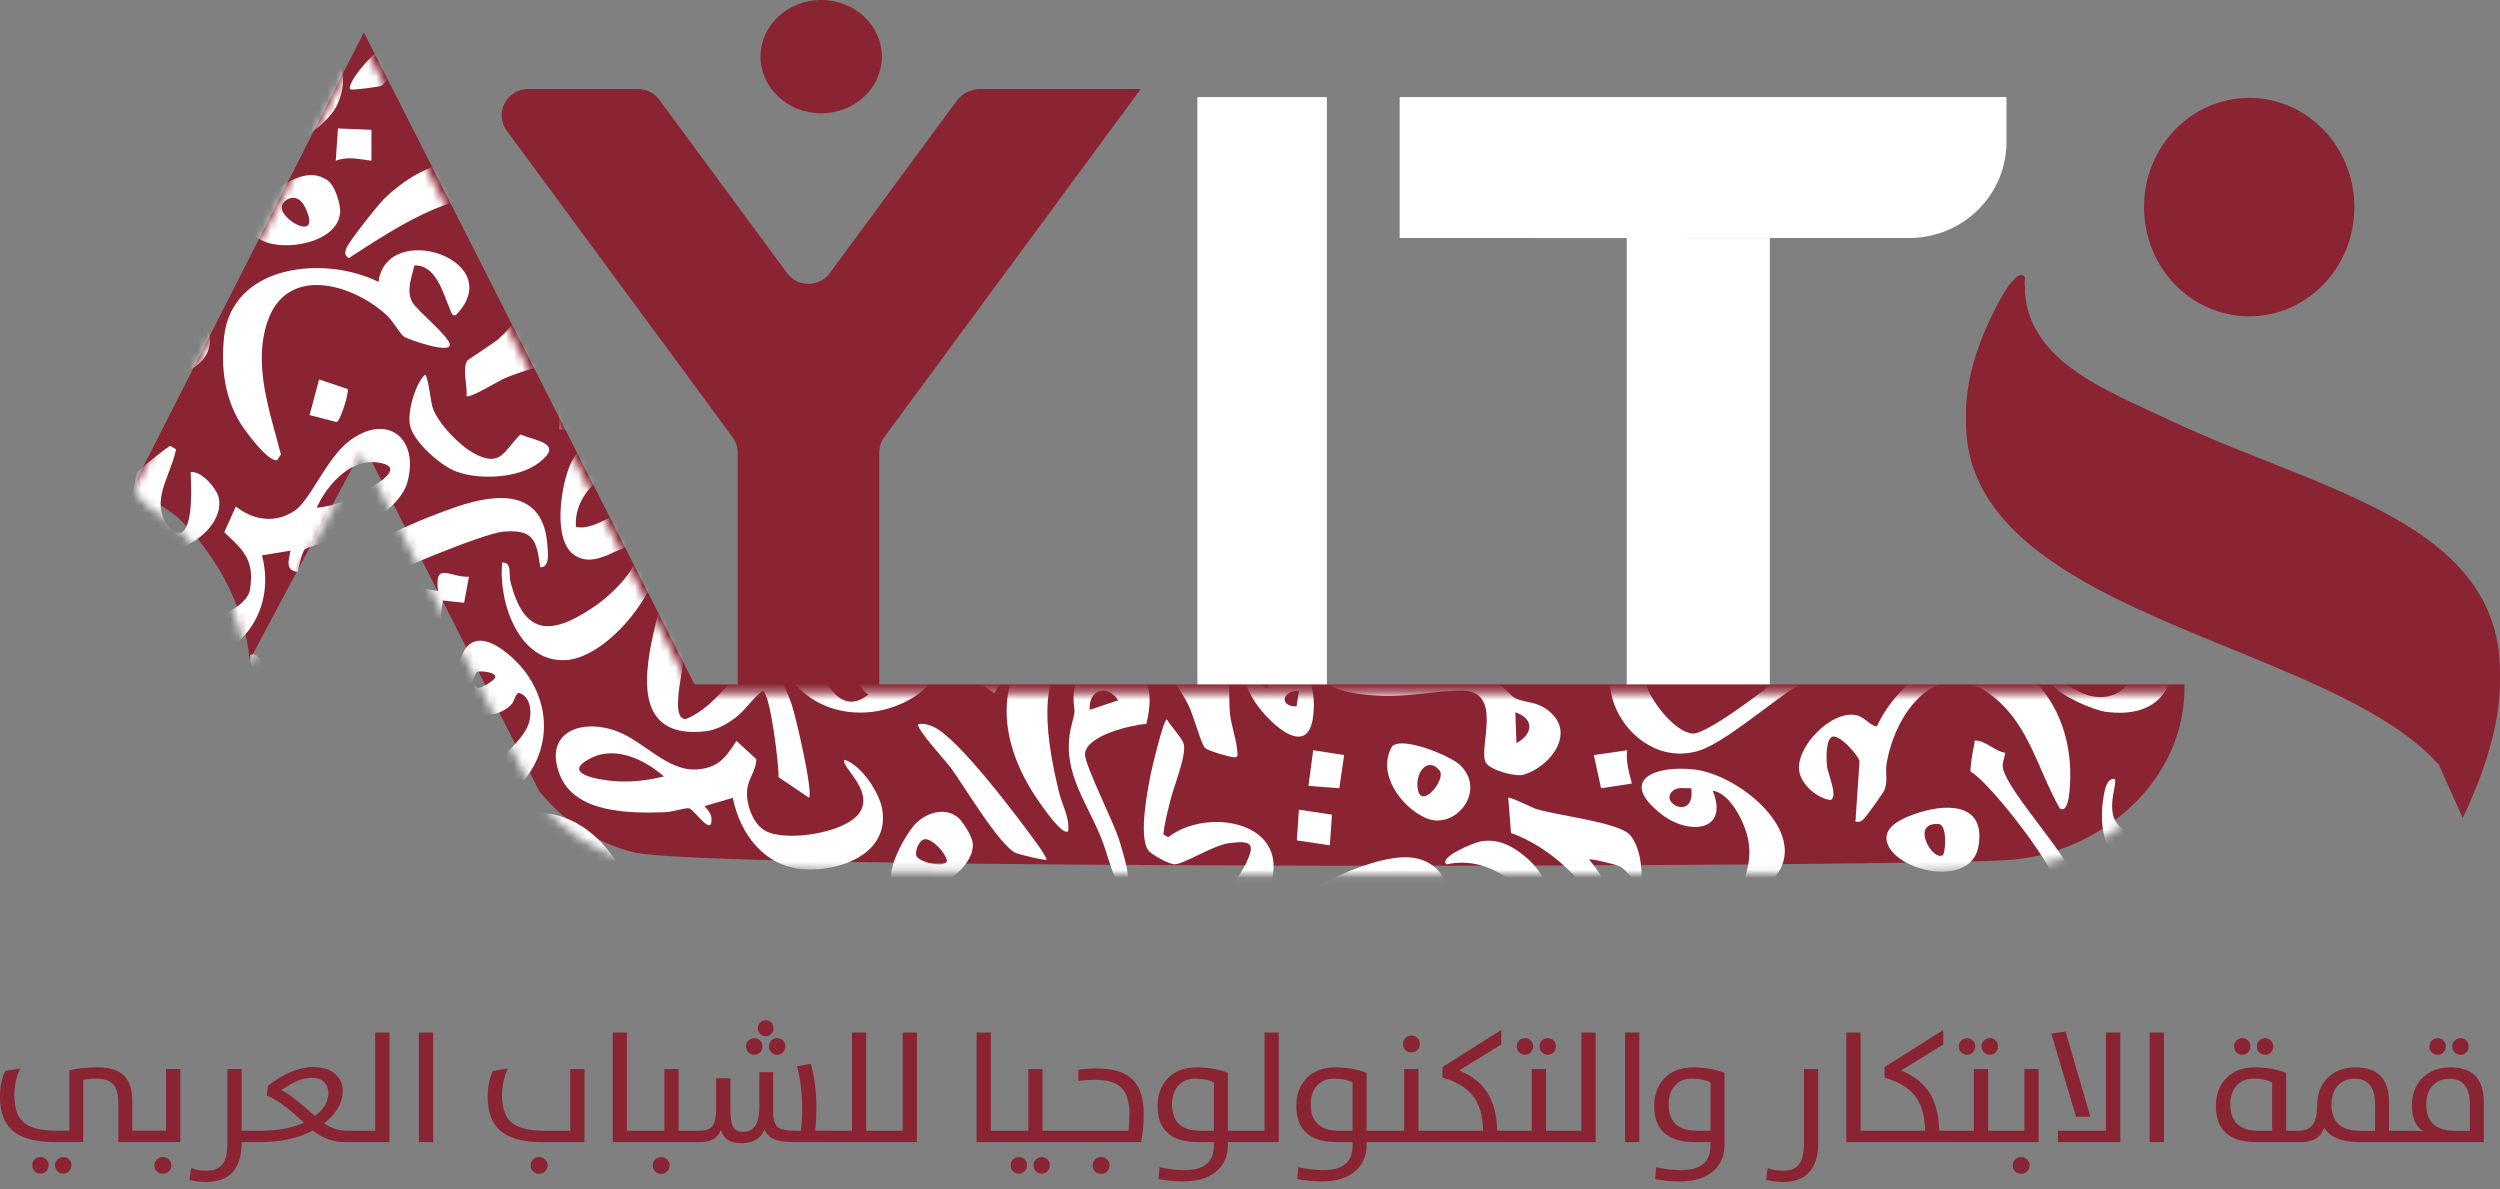 <svg width="309" height="147" viewBox="0 0 309 147" fill="none" xmlns="http://www.w3.org/2000/svg">
<rect x="0" y="0" width="309" height="147" fill="#808080" stroke="none"/>
<path d="M164 12H148V94H164V12Z" fill="white"/>
<path d="M248 12V17.556C248 24.106 242.608 29.419 235.955 29.419H218.752L201.066 29.422L173 29.419V12H248ZM201.066 29.422H218.752V94H201.066V29.422Z" fill="white"/>
<path d="M141 11L137.184 16.179L110.191 52.811L109.374 53.919L109.342 53.962L109.31 54.003V54.009C108.899 54.563 108.678 55.234 108.678 55.919V89.755C108.678 91.545 107.216 93 105.409 93H94.447C92.641 93 91.178 91.548 91.178 89.755V55.948C91.178 55.257 90.958 54.586 90.547 54.032L90.529 54.009V54.003L90.494 53.962L90.461 53.919L89.645 52.808L62.651 16.181L62.637 16.164C61.056 14.021 62.599 11.003 65.274 11.003H78.85C79.89 11.003 80.871 11.496 81.485 12.33L81.491 12.335L97.282 33.755C98.589 35.525 101.25 35.525 102.557 33.755L118.345 12.335C118.885 11.604 120.078 11.003 120.994 11.003H141V11Z" fill="#8A2432"/>
<path d="M109 7C109 10.865 105.641 14 101.5 14C97.359 14 94 10.865 94 7C94 3.135 97.359 0 101.5 0C105.641 0 109 3.135 109 7Z" fill="#8A2432"/>
<path d="M269.995 84.588C270.262 96.319 259.894 105.292 248.682 106.264C238.218 107.172 87.37 107.606 78.322 105.345C73.517 104.144 69.771 101.584 66.646 97.784L44.975 55.128L30.859 81.581C30.272 75.06 26.804 68.635 22.152 64.125C20.659 62.677 16.789 61.024 17.009 59.068L44.975 4L85.841 84.588H269.995Z" fill="#8A2432"/>
<path d="M250.287 34.242C249.193 32.852 246.753 37.887 246.51 38.37C228.376 74.364 285.633 75.662 301.433 93.405L304.394 100C320.593 65.966 290.601 62.623 268.045 51.87C260.453 48.252 249.504 44.411 250.29 34.242" fill="#8A2432"/>
<mask id="mask0_191_30541" style="mask-type:luminance" maskUnits="userSpaceOnUse" x="16" y="5" width="255" height="104">
<path d="M16.715 60.127C16.494 62.085 20.374 63.743 21.867 65.189C26.526 69.704 30.004 76.135 30.592 82.664L44.737 56.182L66.451 98.884C69.581 102.688 73.335 105.251 78.15 106.453C87.215 108.72 238.364 108.282 248.849 107.373C260.08 106.4 270.472 97.417 270.204 85.674H85.684L44.737 5L16.715 60.127Z" fill="white"/>
</mask>
<g mask="url(#mask0_191_30541)">
<path d="M74.422 -14.812C73.976 -15.242 75.898 -16.532 76.204 -16.702C80.892 -19.33 86.257 -18.293 86.777 -12.323C87.453 -4.577 83.197 -0.441 75.598 -0.409L75.892 3.113C76.501 3.201 77.224 2.475 77.762 2.586C80.105 3.083 76.104 4.597 75.939 5.07C75.728 9.97 73.943 18.959 68.026 19.782C63.135 20.462 62.141 16.549 63.926 12.745C66.057 8.198 73.25 5.935 71.113 0.103C70.642 -1.176 69.634 -1.47 69.131 -2.608L71.924 -4.43C79.299 1.32 83.141 -4.321 82.356 -12.017C81.792 -17.549 78.276 -16.314 74.425 -14.812M71.483 7.228C71.177 6.905 69.813 8.424 69.569 8.692C67.803 10.629 65.772 13.877 67.412 16.437C68.641 18.357 69.537 15.65 70.022 14.433C70.983 12.011 71.142 9.771 71.483 7.228Z" fill="white"/>
<path d="M17.399 70.109C17.802 69.716 17.952 70.139 17.993 70.553C18.173 72.367 16.694 74.016 17.858 75.962C19.869 79.322 30.363 76.232 30.898 72.884C31.48 69.245 30.13 68.031 27.72 65.788L29.149 62.602C31.312 64.316 34.014 64.736 36.421 63.125C38.352 61.832 40.342 56.685 43.12 54.542C47.794 50.941 51.906 54.124 50.328 59.692C49.54 62.47 45.151 65.283 42.576 66.341C41.559 66.758 38.114 67.523 37.673 67.902C37.332 68.196 36.926 70.112 36.791 70.694C35.178 70.5 35.707 69.204 35.91 68.052L32.382 68.64C34.504 76.717 27.87 83.569 19.804 81.362C14.378 79.874 15.604 74.113 17.397 70.109M39.146 62.761C41.295 62.567 43.479 61.635 45.322 60.565C46.365 59.959 50.031 57.908 47.162 57.246C43.543 56.411 40.489 59.765 39.143 62.761" fill="white"/>
<path d="M235.797 -4.818C235.877 -4.227 235.853 -4.333 235.433 -4.157C234.054 -3.58 232.449 -3.783 231.115 -2.596C228.281 -0.074 232.908 5.25 235.071 6.928C239.522 10.379 243.17 6.94 244.069 2.275L247.126 2.016C248.181 2.892 247.073 4.283 247.385 5.467C247.758 6.896 249.869 9.095 251.359 9.45C254.619 10.229 258.214 9.756 261.353 11.508C264.892 13.483 265.607 17.451 261.638 19.395C256.265 22.025 249.842 16.293 246.665 12.366L243.443 12.519C243.17 11.064 244.783 11.367 245.492 10.611L243.731 7.819C240.342 9.753 237.296 11.549 233.284 10.182C229.43 8.871 225.439 3.424 226.532 -0.714C227.293 -3.598 233.116 -5.382 235.797 -4.818ZM251.673 11.049C251.424 11.273 253.208 13.189 253.458 13.457C254.325 14.383 259.125 18.242 260.174 17.493C260.892 12.904 255.31 11.379 251.673 11.049Z" fill="white"/>
<path d="M127.095 15.397C127.345 15.556 128.724 15.576 129.265 15.726C131.563 16.364 129.162 17.363 127.627 16.925L128.509 20.45C134.038 18.683 139.241 19.518 141.993 25.038C143.994 29.059 143.842 35.1 138.356 35.726C136.575 35.929 133.227 35.964 132.037 34.553C134.55 34.298 138.139 35.415 138.85 32.078C139.423 29.401 136.622 22.207 133.809 21.467C130.499 20.594 128.089 22.845 126.537 25.453L123.215 24.709C122.66 24.38 123.906 22.89 124.032 22.29C125.499 15.306 115.343 15.306 112.213 10.729C110.646 8.439 110.575 5.538 113.397 4.312C118.409 2.137 122.78 6.94 125.032 10.844C125.479 11.617 126.887 15.256 127.098 15.391M115.581 6.046C114.026 10.373 118.339 13.61 122.045 14.565C122.474 14.221 117.539 5.649 115.581 6.046Z" fill="white"/>
<path d="M-2.595 21.629C-3.586 22.89 -5.646 22.625 -6.992 23.548C-10.488 25.941 -5.543 31.661 -3.324 33.372C1.047 36.74 4.854 33.34 5.674 28.719L9.163 28.677C9.128 30.576 8.522 31.111 9.51 32.887C12.37 38.025 18.825 35.115 23.369 38.131C27.126 40.624 26.732 44.733 22.388 46.159C17.499 47.764 11.027 42.684 8.516 38.733L5.051 38.963C4.851 37.699 6.159 37.352 7.105 37.196L5.339 34.263C3.008 35.491 0.621 37.114 -2.154 37.137C-6.904 37.181 -11.496 32.537 -11.969 27.913C-12.489 22.84 -6.66 21.273 -2.595 21.629ZM13.281 37.493C13.152 38.046 13.596 38.19 13.866 38.522C14.73 39.574 20.724 45.03 21.803 43.957C22.488 39.121 17.003 37.952 13.281 37.493Z" fill="white"/>
<path d="M292.53 62.764C293.511 61.976 295.739 66.085 295.992 66.794C298.317 73.352 293.009 76.235 287.127 75.653C281.683 75.115 279.017 70.765 278.399 65.721L274.893 65.994C276.642 72.067 273.596 66.547 272.926 66.341C271.774 65.991 269.128 66.397 267.694 66.282C263.723 65.962 258.208 63.975 257.388 59.542C256.43 54.36 261.662 53.907 265.281 55.765C269.305 57.831 272.13 63.681 277.45 61.059C278.511 60.535 278.837 59.333 279.74 58.654L281.939 61.429C280.592 64.083 279.387 65.706 280.801 68.751C282.377 72.144 289.99 71.782 292.735 70.165C296.242 68.102 293.52 65.415 292.527 62.761M260.283 59.319C260.119 59.498 260.034 59.742 259.969 59.971C260.198 61.553 268.658 62.528 270.187 62.17C270.965 61.476 265.739 58.566 264.975 58.422C263.69 58.178 261.215 58.298 260.286 59.319" fill="white"/>
<path d="M104.405 93.91C106.484 94.595 108.682 97.946 109.035 100.001C109.99 105.542 103.767 107.785 99.246 107.435C94.435 107.062 91.469 103.061 90.575 98.617L87.065 99.639C87.459 100.039 87.897 100.539 87.935 101.124C88.1 103.628 85.772 99.995 85.16 99.904C84.678 99.831 83.088 100.357 82.221 100.386C77.909 100.536 71.072 100.565 69.187 95.759C67.215 90.721 71.495 88.822 75.88 90.245C79.505 91.421 82.447 95.48 86.327 95.086C88.87 94.828 89.746 93.561 91.022 91.579L93.482 93.831C93.462 95.327 92.4 96.233 92.33 97.876C92.259 99.513 93.091 101.856 94.593 102.688C97.165 104.113 104.676 102.952 106.298 100.363C108.024 97.611 103.744 94.61 104.402 93.913M82.059 95.965C79.746 93.937 76.163 92.176 73.132 93.655C69.102 95.621 74.002 96.406 76.039 96.553C78.073 96.7 80.093 96.456 82.059 95.965Z" fill="white"/>
<path d="M225.609 38.472C227.211 36.864 233.696 36.952 236.197 36.567C237.973 36.294 239.613 35.685 241.383 35.435L240.354 39.545C234.137 41.326 224.084 48.61 228.59 56.009C231.835 61.338 241.562 58.754 246.444 57.385C247.264 57.155 250.995 55.63 251.377 56C251.418 56.326 251.386 56.582 251.23 56.879C250.692 57.905 245.28 61.706 244.025 62.311C227.47 70.309 219.116 52.725 230.8 41.602C229.26 41.958 227.429 41.785 226.018 42.549C225.157 43.016 224.845 44.113 223.746 43.948C223.875 42.284 224.401 39.68 225.606 38.466" fill="white"/>
<path d="M78.538 116.239C80.375 114.904 81.868 112.758 81.474 110.363C82.459 109.349 84.308 113.843 84.393 114.652C84.734 117.879 79.326 122.091 77.365 124.619C77.033 125.046 75.075 128.535 74.719 128.285L72.765 124.613C75.789 119.587 78.335 110.078 72.956 105.801C65.951 100.233 59.211 110.936 56.071 115.968C55.554 116.797 54.675 119.096 54.152 119.569C53.828 119.863 53.658 119.778 53.255 119.766C53.241 114.452 54.522 108.849 58.099 104.775C67.344 94.246 79.578 104.881 78.535 116.239" fill="white"/>
<path d="M147.316 82.743C147.066 81.127 147.222 79.063 146.393 77.643C145.993 76.958 145.059 76.67 145.261 75.692C146.849 75.903 149.291 76.391 150.45 77.552C152.375 79.481 151.755 85.474 152.022 88.172C152.169 89.645 152.766 91.2 152.895 92.591C152.945 93.12 153.154 93.681 152.475 93.602C151.858 93.528 149.288 92.805 148.933 92.438C148.477 91.967 147.481 88.39 146.978 87.341C144.615 82.411 139.438 77.452 133.592 79.751C127.38 82.191 129.688 92.89 130.876 97.855C131.266 99.484 132.213 100.998 132.028 102.723C131.39 103.378 128.994 99.907 128.556 99.29C116.498 82.267 133.274 68.504 147.313 82.743" fill="white"/>
<path d="M174.071 118.002C174.465 117.62 179.497 120.201 180.464 120.572C185.226 122.394 193.031 125.225 196.858 120.357C202.023 113.787 192.816 104.986 186.761 102.967L186.42 98.608C186.587 98.422 189.351 99.831 189.877 99.995C192.384 100.786 199.991 101.629 201.417 103.152C202.707 104.534 203.022 107.376 202.878 109.181C201.711 109.005 201.197 107.564 200.15 107.062C199.718 106.853 196.635 106.077 196.414 106.247C200.906 111.418 202.22 121.13 196.417 125.786C190.914 130.201 182.945 127.203 178.183 123.144C177.575 122.626 173.407 118.643 174.074 117.999" fill="white"/>
<path d="M107.93 56.15L108.662 55.709C110.834 59.874 112.339 64.695 115.284 68.484C122.483 77.743 130.99 71.365 130.264 61.147C130.114 59.039 128.112 54.26 128.212 53.222C128.274 52.593 130.384 49.636 131.131 50.139C131.496 54.11 138.415 59.868 138.524 63.196C138.583 65.024 137.131 68.061 135.267 68.634C135.628 66.171 134.585 63.663 132.624 62.17C133.033 73.102 119.826 82.344 111.757 72.005C110.049 69.819 107.93 64.769 107.93 62.023V56.147V56.15Z" fill="white"/>
<path d="M97.641 23.977C99.646 22.434 100.728 20.288 101.025 17.804C102.824 18.921 103.929 21.925 103.382 23.986C102.853 25.973 97.597 30.729 96.045 32.81C95.672 33.31 94.446 36.158 93.826 35.726C93.561 34.518 91.977 33.34 92.059 32.078C92.103 31.393 93.741 28.46 94.12 27.361C95.651 22.887 96.219 16.517 92.03 13.277C87.095 9.462 81.854 14.095 78.879 18.001C77.15 20.27 74.74 25.526 73.238 27.055C72.959 27.34 72.853 27.61 72.362 27.499C71.962 18.863 77.518 6.334 87.953 8.239C92.183 9.012 97.639 15.488 97.639 19.712V23.971L97.641 23.977Z" fill="white"/>
<path d="M66.486 40.429C68.358 39.745 69.972 39.336 71.321 37.769C71.842 37.167 71.46 36.332 72.653 36.608C74.558 44.554 67.603 44.524 62.371 46.752C61.636 47.067 58.002 49.313 57.664 48.951C57.8 47.79 57.127 45.63 57.732 44.612C57.853 44.41 61.001 42.446 61.621 41.89C65.695 38.254 69.89 30.565 64.869 26.026C59.178 20.876 48.232 28.633 43.108 31.902C42.585 31.523 42.603 31.297 42.797 30.718C43.064 29.906 46.715 25.321 47.506 24.55C57.809 14.539 72.191 20.729 68.632 35.382C68.164 37.308 67.312 38.684 66.483 40.429" fill="white"/>
<path d="M154.441 -6.946L153.192 -10.841C153.18 -11.211 158.374 -10.153 158.933 -10.112C163.689 -9.771 168.947 -11.896 170.893 -6.2C171.023 -5.82 171.714 -3.636 170.982 -3.651C169.2 -5.465 166.796 -5.676 164.368 -5.7L167.298 -2.61C171.866 3.174 172.272 13.427 164.362 16.479C157.669 19.056 149.391 15.491 144.676 10.605C144.991 10.168 145.158 10.15 145.673 10.176C146.522 10.223 148.303 10.993 149.362 11.202C154.553 12.222 167.078 14.591 168.16 6.758C169.247 -1.135 160.861 -5.318 154.438 -6.949" fill="white"/>
<path d="M231.973 89.792C235.312 82.526 244.975 77.323 251.533 84.204C255.036 87.882 256.286 92.894 255.783 97.87C255.718 98.508 255.527 100.445 254.604 99.939C251.918 95.263 250.845 89.678 246.385 86.118C239.619 80.715 234.266 87.941 233.184 94.381C232.999 95.489 233.364 96.477 232.923 97.647C232.802 97.967 230.603 101.024 230.348 101.242C229.977 101.559 229.854 101.63 229.334 101.547L229.839 94.09C229.771 93.467 227.246 90.545 226.385 91.103C225.653 91.559 225.733 93.82 225.809 94.642C225.9 95.624 227.279 98.579 226.215 98.89C224.598 98.637 222.705 97.044 222.396 95.386C221.844 92.429 226.321 87.758 229.413 88.393C230.5 88.617 231.053 89.648 231.976 89.795" fill="white"/>
<path d="M46.786 34.847C47.77 27.093 62.979 32.128 56.336 38.96C55.807 39.077 55.757 38.545 55.616 38.216C54.752 36.226 53.902 32.716 51.221 32.813C50.898 34.268 50.187 35.856 50.939 37.308C51.483 38.357 55.636 41.655 55.598 42.634C55.554 43.757 50.425 41.94 49.937 41.617C49.484 41.317 48.546 39.65 47.809 38.968C43.573 35.062 35.433 32.69 33.052 39.774C31.244 45.15 33.373 50.938 34.722 56.173L34.263 56.867C33.176 57.173 30.327 53.307 29.728 52.334C27.758 49.133 27.311 45.471 27.682 41.752C28.584 32.66 40.081 31.514 46.783 34.844" fill="white"/>
<path d="M30.918 80.98C31.797 80.083 35.798 85.183 36.685 85.642C38.164 86.403 39.707 85.774 41.18 85.362C42.073 83.031 35.025 80.83 35.036 80.245C35.989 78.913 38.361 78.502 39.854 78.937C43.646 80.045 44.575 90.23 38.852 89.795C41.682 96.256 40.856 106.7 32.697 108.47C26.756 109.76 21.359 107.523 17.235 103.323C16.326 102.397 15.495 101.094 17.508 101.265C19.948 101.471 23.816 103.487 26.735 103.816C35.627 104.825 41.294 100.515 36.653 91.553C35.421 89.172 32.882 87.655 32.147 86.359C31.9 85.924 30.724 81.177 30.918 80.98Z" fill="white"/>
<path d="M148.28 38.451C148.456 38.275 152.539 36.408 152.822 36.367C153.348 36.288 153.468 36.344 153.786 36.764C152.29 40.459 147.769 42.564 150.702 46.899L151.023 47.167C152.328 47.484 153.839 43.39 154.171 42.431C154.432 41.682 154.209 39.859 155.555 40.568C156.343 40.985 157.057 43.504 157.028 44.386C156.919 47.99 149.809 50.245 147.301 47.937C146.525 47.223 146.425 46.153 145.699 45.43C139.567 50.059 128.436 49.683 126.237 41.076C124.717 35.121 126.181 29.55 130.461 25.191L131.305 25.432C131.175 29.927 129.77 34.174 130.64 38.731C132.477 48.381 140.673 47.902 146.29 41.605C147.054 40.75 147.854 38.872 148.277 38.448" fill="white"/>
<path d="M2.508 67.358C8.037 72.679 14.287 66.347 16.359 60.991C16.659 60.212 16.659 58.875 16.964 58.363C17.123 58.099 20.786 55.118 21.068 55.112L21.765 55.553C20.924 59.386 18.067 62.44 21.506 65.856H22.396C23.937 65.042 23.622 59.942 23.569 58.355C24.889 58.146 26.788 60.395 27.035 61.503C28.026 65.962 19.407 71.05 16.662 66C11.188 72.488 0.389 75.28 -4.118 66.197C-6.425 61.55 -6.593 57.373 -4.732 52.543C-4.268 51.335 -3.412 49.904 -2.786 51.938C-1.184 57.132 -2.054 62.969 2.511 67.358" fill="white"/>
<path d="M138.503 116.239C138.971 115.727 140.523 118.117 140.778 118.302C142.301 119.416 144.132 118.817 145.537 117.835C147.11 116.739 153.042 108.726 153.944 106.847C155.144 104.349 154.853 103.828 151.899 104.216C149.929 104.475 146.269 106.862 145.144 106.824C144.47 106.8 142.269 105.621 141.895 105.057C140.746 103.311 141.801 97.861 142.222 95.718C142.38 94.901 143.806 88.905 144.232 88.916C144.7 89.757 145.981 91.062 146.278 91.862C146.754 93.146 145.099 97.141 144.697 98.778C144.344 100.216 143.933 101.659 143.8 103.141L144.391 103.479C148.947 99.889 158.915 101.35 157.231 108.664C156.475 111.95 150.358 120.29 147.228 121.586C143.095 123.297 139.465 120.081 138.5 116.239" fill="white"/>
<path d="M93.82 71.576C90.892 70.201 88.791 69.551 87.001 72.84C85.819 75.013 84.002 83.516 83.835 86.124C83.788 86.85 83.617 88.975 84.805 88.863C87.58 87.717 89.549 85.116 91.469 82.885C95.528 82.006 96.677 83.631 97.856 87.085C98.35 88.528 100.531 97.882 99.993 98.608L96.231 96.056C96.283 94.634 95.222 85.621 94.261 85.389C92.985 86.332 92.136 87.785 90.86 88.74C89.805 89.531 88.55 90.23 87.212 90.383C78.188 91.412 79.587 83.114 81.028 77.15C82.144 72.523 83.691 67.42 89.543 68.364C90.305 68.487 94.643 70.692 93.823 71.576" fill="white"/>
<path d="M197.69 -6.476C200.668 -9.386 205.856 -7.078 207.708 -3.918C208.645 -2.319 208.763 -0.397 209.783 1.052C210.4 0.311 211.062 -0.426 211.644 -1.196C212.628 -2.499 215.236 -7.534 215.938 -8.069C216.397 -8.419 220.265 -9.113 220.512 -8.93C218.854 -6.405 213.134 2.872 210.356 3.392C205.75 4.253 205.982 0.749 204.78 -2.172C204.283 -3.381 202.74 -7.272 201.094 -5.57C200.274 -4.721 198.528 3.721 198.263 5.409C197.555 9.95 197.508 14.171 203.463 13.104L203.29 14.012C199.627 15.412 194.459 14.518 193.78 10C193.236 6.376 195.003 -3.854 197.69 -6.476Z" fill="white"/>
<path d="M271.662 13.686C274.205 14.53 275.613 17.302 275.481 19.865C282.77 19.891 280.569 27.948 275.19 29.265V25.744L277.244 25.444C277.509 22.675 272.738 24.768 272.544 24.565C273.396 20.27 270.345 15.996 265.783 17.513C265.804 16.749 265.657 14.233 266.142 13.759C266.512 13.398 269.184 13.142 270.178 12.357C271.171 11.572 272.515 9.168 272.347 7.863C271.936 4.635 264.358 -2.693 261.368 0.908C260.242 2.263 260.427 4.203 259.316 5.464C258.481 2.833 260.474 -2.14 262.929 -3.407C267.635 -5.841 274.067 0.211 274.566 4.762C274.957 8.333 273.279 10.746 271.662 13.686Z" fill="white"/>
<path d="M185.826 70.109C184.062 74.372 182.837 77.464 188.695 78.261C191.176 78.596 196.655 78.358 197.796 75.765C199.263 72.429 198.104 70.994 196.411 68.202L198.178 65.412C199.477 65.506 199.598 67.249 200.803 67.629C202.017 68.011 204.865 67.89 205.965 67.173C206.567 66.782 208.349 64.234 208.751 64.528C208.866 66.126 211.223 68.928 212.287 67.029C210.635 64.983 212.123 64.463 213.31 62.77C216.741 67.526 212.964 74.689 207.146 70.098C205.644 72.397 202.74 72.852 200.233 72.167C199.874 75.965 198.619 79.919 194.95 81.729C190.568 83.89 181.973 83.096 182.287 76.715C182.384 74.719 183.739 70.841 185.826 70.112" fill="white"/>
<path d="M215.812 73.046C217.769 73.446 219.239 74.383 221.317 73.702C223.737 72.908 224.648 70.944 225.065 68.64L228.011 70.104C227.922 72.899 228.381 77.003 231.673 77.902C234.272 78.611 241.347 74.98 242.132 72.476C243.296 68.766 239.792 68.596 238.581 66.885C237.758 65.724 240.095 66.679 240.403 66.826C247.799 70.356 246.756 77.579 239.478 80.401C234.01 82.52 230.101 79.939 226.791 75.712C224.571 77.335 222.373 78.287 219.615 77.294C217.014 83.902 210.935 79.816 210.521 74.375L211.126 74.046C211.708 74.445 213.519 74.707 213.713 75.292C213.945 75.997 213.325 77.347 214.48 77.455C216.085 76.338 215.859 74.792 215.812 73.052" fill="white"/>
<path d="M155.255 63.346C153.474 61.647 150.784 60.524 149.823 58.058C147.865 53.052 153.033 51.029 157.093 52.849C160.702 54.468 164.741 63.011 164.941 66.767C165.026 68.39 163.465 72.179 161.455 71.847C160.67 70.021 160.773 65.721 158.362 65.392C154.515 64.868 146.922 68.528 143.597 70.636L140.287 69.198C140.026 68.816 142.313 66.059 142.504 66.012C142.801 65.941 143.45 66.494 143.962 66.567C146.719 66.967 152.21 63.657 155.261 63.343M154.091 54.533C151.954 58.769 156.293 61.644 159.374 63.643C159.744 63.146 158.086 59.383 157.725 58.684C157.413 58.087 154.838 53.957 154.091 54.533Z" fill="white"/>
<path d="M3.86 20.732C3.857 18.019 6.138 16.161 8.555 15.432C7.958 13.233 6.9 11.27 6.926 8.895C7.014 0.394 21.127 -5.456 22.608 4.809C22.796 6.102 22.967 8.483 22.238 9.577L21.177 5.062C19.005 0.588 9.76 6.817 9.007 9.571C8.475 11.514 9.628 14.148 11.238 15.291C11.838 15.717 14.004 16.417 14.137 16.82L13.863 20.159C11.297 19.574 9.954 19.165 7.714 20.914C5.944 22.293 6.024 23.992 5.633 26.035C3.91 25.397 2.958 24.239 0.933 25.159C0.448 26.526 2.632 26.47 2.717 26.796L2.399 30.147C-2.959 27.96 -3.7 19.612 3.86 20.732Z" fill="white"/>
<path d="M123.212 -3.351C123.635 -1.893 123.012 -0.797 123.347 0.779C124.367 5.596 130.925 2.716 133.597 1.002C138.621 -2.217 136.534 -6.699 132.18 -9.213L132.924 -12.455C134.003 -12.514 134.623 -11.661 135.708 -11.564C139.059 -11.267 141.281 -14.095 141.737 -17.161C143.545 -16.679 144.179 -14.762 146.437 -15.694C146.81 -16.87 145.194 -17.043 144.997 -17.652L145.555 -20.685C150.687 -18.296 149.92 -9.233 142.915 -11.873C142.489 -9.233 139.967 -7.231 137.322 -7.17C138.327 -3.431 138.962 0.223 136.434 3.545C133.979 6.769 127.804 9.136 124.241 6.64C121.798 4.929 121.184 -1.156 123.209 -3.351" fill="white"/>
<path d="M261.371 96.259C261.865 96.847 259.634 101.145 262.761 102.655C265.724 104.084 274.34 101.056 274.587 97.253C274.778 94.301 273.035 92.523 270.76 91.056L271.662 87.444C273.902 88.731 274.258 89.287 276.856 88.381C279.505 87.458 279.943 85.85 280.772 83.331C281.618 83.743 282.194 84.972 283.103 85.257C283.743 85.457 285.96 85.624 285.334 84.498L283.799 83.193L284.887 80.101C289.434 83.261 288.649 91.794 281.792 88.946C280.478 91.721 278.599 93.123 275.475 93.326C277.288 99.357 275.536 104.616 269.384 106.774C262.391 109.222 258.82 105.263 260.028 98.302C260.151 97.594 260.404 96.2 261.365 96.262" fill="white"/>
<path d="M84.702 0.467C85.078 2.531 87.048 3.489 88.885 4.077C95.19 6.084 88.7 -0.688 88.6 -2.666C88.529 -4.092 92.033 -6.079 93.282 -6.379C97.774 -7.461 106.645 -1.864 107.941 2.66C109.743 8.945 102.356 12.742 97.054 12.516C96.904 11.684 97.251 12.034 97.697 11.855C100.846 10.605 104.664 10.203 104.079 5.638C103.656 2.337 97.118 -3.701 93.858 -4.071C93.447 -4.118 93.053 -3.924 92.641 -3.936C93.47 -1.173 97.771 3.101 93.92 5.42C91.436 6.916 83.526 6.755 81.607 4.303C79.59 1.731 82.844 1.193 84.702 0.467Z" fill="white"/>
<path d="M200.717 30.047C203.351 27.511 201.505 23.563 199.692 21.232L201.402 18.533C201.655 18.348 203.125 20.024 203.754 20.306C205.241 20.97 207.79 20.838 209.124 19.871C209.477 19.615 211.426 16.743 211.688 16.922C212.405 18.677 213.319 20.282 215.512 19.859C215.818 18.968 214.395 18.307 214.433 17.66C214.448 17.431 216.264 14.844 216.685 15.162C219.271 20.053 216.585 27.005 210.662 22.51C209.195 25.132 206.526 25.297 203.786 25.182C203.372 29.677 202.108 34.115 197.355 35.647C191.881 37.408 185.071 35.973 186.191 28.895C186.34 27.945 187.931 23.742 188.912 23.689C189.465 23.66 189.168 24.224 189.109 24.459C188.648 26.388 186.967 27.872 188.404 30.065C190.129 32.699 198.677 32.011 200.717 30.044" fill="white"/>
<path d="M27.241 126.23C32.347 125.322 28.223 115.959 25.727 113.931C23.702 112.285 20.489 113.082 18.855 114.907C18.12 115.73 17.893 116.812 16.915 117.347L13.572 116.53C14.819 114.466 15.145 113.42 14.122 111.136C12.926 108.467 11.459 108.825 9.163 107.567C10.033 106.136 11.203 105.204 10.495 103.302C9.901 102.37 8.854 104.128 8.851 104.775L5.636 103.896C6.632 100.918 12.449 99.196 14.293 102.15C15.157 103.537 14.645 105.048 14.572 106.553C17.308 107.314 18.761 109.372 19.166 112.115C24.149 110.854 29.034 110.765 32.035 115.557C35.195 120.604 35.072 127.035 27.838 127.418C26.38 127.494 23.831 127.65 22.973 126.23C24.272 126.071 26.006 126.448 27.235 126.23" fill="white"/>
<path d="M30.918 11.046C31.4 11.481 33.669 7.807 34.137 7.363C38.999 2.745 44.296 7.143 41.715 12.881C39.913 16.887 30.286 21.543 26.13 20.676C25.321 20.509 21.8 18.663 22.655 17.648C23.649 16.47 28.637 17.014 29.143 14.421C29.645 11.849 26.721 4.744 25.483 2.228C25.163 1.575 24.01 0.138 23.91 -0.335C23.784 -0.935 25.395 -3.933 25.771 -3.93L28.523 -1.444C26.803 1.134 28.931 4.083 29.819 6.714C30.286 8.101 30.657 9.609 30.918 11.052M39.707 9.903C36.659 8.73 34.54 10.511 32.688 12.678C32.42 12.992 30.68 15.232 30.918 15.459C33.026 15.041 35.242 14.074 37.068 12.939C37.782 12.493 40.451 11.002 39.71 9.903" fill="white"/>
<path d="M248.514 66.074C249.457 65.177 251.518 66.247 252.42 66.873C252.262 68.863 252.2 69.763 252.917 71.653C253.214 72.432 254.772 75.398 255.818 74.04C257.15 72.311 256.327 66.891 259.422 66.897C263.393 66.906 265.492 68.854 267.009 72.258C269.957 78.878 270.51 89.249 260.378 87.996C258.679 87.788 254.501 85.933 253.578 84.507C253.323 84.113 253.32 83.763 253.872 83.919C255.683 84.431 257.071 86.103 259.51 86.156C265.533 86.285 264.834 76.535 263.711 72.62C263.532 71.994 262.476 68.751 261.383 69.522C260.281 72.952 260.325 78.446 255.042 76.585C253.285 75.965 249.584 72.229 248.725 70.559C248.111 69.363 247.394 67.138 248.517 66.074" fill="white"/>
<path d="M240.195 121.224C237.455 120.942 236.018 116.959 232.932 118.223C230.73 119.125 225.324 128.714 224.854 131.448L221.097 132.106L221.127 128.314L223.578 127.385L229.328 118.296C224.042 120.292 215.203 115.386 221.841 110.369C225.791 107.382 231.456 110.01 235.183 112.297C238.605 114.396 241.497 116.718 240.195 121.224ZM232.858 116.233C230.665 113.837 227.082 112.564 223.931 111.894L223.205 112.606C224.431 116.871 229.337 116.503 232.858 116.233Z" fill="white"/>
<path d="M62.077 69.522C63.317 69.489 62.859 70.997 63.088 71.888C64.749 78.375 67.882 78.675 73.165 75.168C75.593 73.558 79.158 70.207 79.123 67.17C76.427 67.358 73.682 70.359 71.039 68.64C68.323 66.87 69.296 60.547 70.293 57.899C71.848 53.763 75.469 53.498 75.622 58.457C72.994 59.48 70.954 62.238 71.186 65.112C73.644 65.736 76.718 62.423 78.923 63.111C79.878 63.407 81.395 66.876 81.48 67.905C81.898 72.87 75.181 81.088 70.16 81.568C64.17 82.138 61.556 74.41 62.077 69.522Z" fill="white"/>
<path d="M190.238 7.813C194.53 -3.751 183.83 -3.742 176.62 0.814C170.661 4.582 177.484 3.401 179.777 3.724C186.911 4.729 179.618 16.89 175.65 17.205C172.948 17.419 173.639 14.88 173.901 13.081C174.197 12.648 175.726 12.854 176.431 12.669C177.737 12.328 180.902 9.779 180.553 8.295C180.288 7.163 173.812 8.554 172.678 7.146C172.155 6.496 172.172 2.237 172.44 1.334C173.116 -0.941 178.307 -4.386 180.473 -5.327C188.954 -9.004 194.356 -4.304 192.149 4.58C192.078 4.868 190.917 8.574 190.238 7.807" fill="white"/>
<path d="M179.356 79.216C178.116 79.242 178.574 77.74 178.351 76.844C177.969 75.3 176.34 74.516 174.833 74.545C172.457 74.589 160.185 79.674 157.925 81.15C156.558 82.041 154.13 83.954 156.575 85.092C159.997 79.436 162.895 83.269 162.313 88.472C161.664 94.272 156.246 88.81 154.812 86.274C152.886 82.87 152.772 80.289 155.843 77.599C158.601 75.183 170.952 70.103 174.477 70.433C179.033 70.859 180.094 75.418 179.359 79.219M160.547 85.392C158.507 85.304 158.01 87.341 160.262 87.308L160.547 85.392Z" fill="white"/>
<path d="M66.78 70.106C66.292 66.72 65.969 65.427 62.224 65.706C59.922 65.877 47.638 70.894 45.63 72.329C45.086 72.717 43.678 74.116 43.59 74.727L44.581 76.271C45.498 73.364 49.381 71.829 50.184 75.674C50.486 77.117 50.736 81.962 48.684 82.161C44.599 81.253 39.816 74.53 42.126 70.591C44.072 67.27 52.779 63.878 56.489 62.617C61.574 60.891 67.141 60.547 67.65 67.317C67.718 68.205 68.011 70.162 66.777 70.104M48.543 78.328C48.861 77.517 48.843 76.879 48.111 76.288C46.224 77.182 46.494 78.184 48.543 78.328Z" fill="white"/>
<path d="M139.823 19.568C139.285 19.483 137.51 18.621 137.048 18.227C133.339 15.065 136.837 7.669 138.356 3.997C140.955 -2.267 144.2 -10.25 152.295 -4.36C155.267 -2.196 158.695 2.24 152.472 2.537C147.486 2.772 144.77 -0.526 149.961 -3.06C148.924 -5.82 146.981 -3.337 146.017 -1.858C144.717 0.141 139.92 11.414 139.673 13.542C139.435 15.588 139.341 17.681 141.566 18.41C142.522 18.721 144.103 18.398 144.082 19.568C142.757 19.424 141.09 19.765 139.82 19.568M150.255 0.314C150.758 0.984 151.813 0.984 152.316 0.314L151.287 -1.291L150.258 0.314H150.255Z" fill="white"/>
<path d="M260.492 52.182C260.448 51.156 261.759 50.865 262.258 50.28C263.143 49.245 263.023 47.711 262.45 46.553C261.394 44.416 254.833 40.147 252.529 38.839C251.779 38.413 249.719 37.099 249.004 37.619L248.775 37.978C247.729 40.597 251.394 44.515 251.394 46.456C251.394 47.143 250.474 48.975 249.904 49.389C247.241 51.323 237.873 48.719 234.624 47.925L237.996 45.447L247.993 47.775L248.314 47.179C244.945 42.808 245.624 33.945 252.676 34.874C256.147 35.333 265.257 41.626 265.754 45.303C266.215 48.719 263.667 51.556 260.492 52.182Z" fill="white"/>
<path d="M103.521 28.971C103.897 29.353 101.91 31.458 101.645 31.943C97.748 39.121 107.574 40.197 112.463 39.524C114.964 39.18 117.624 37.361 116.454 34.556C111.348 36.893 108.538 32.575 112.057 28.245C117.677 21.329 119.532 32.528 117.862 37.281C113.8 48.857 92.059 44.548 99.87 32.225C100.193 31.717 102.944 28.389 103.524 28.974M112.657 30.852C112.862 31.54 114.829 32.031 115.281 31.17C115.276 29.236 112.198 29.318 112.657 30.852Z" fill="white"/>
<path d="M50.028 88.913C50.448 88.484 50.56 88.943 50.613 89.348C50.868 91.344 50.266 92.702 51.377 94.76C54.193 99.975 63.779 93.417 65.278 89.619C65.777 88.355 65.707 86.241 64.275 85.683C63.746 85.477 63.626 86.594 63.255 87.008C62.232 88.155 60.533 88.599 59.049 88.261C55.551 87.464 55.51 75.615 62.05 80.268C68.405 84.792 69.211 93.373 62.809 98.314C54.222 104.942 47.253 98.381 50.028 88.913ZM58.89 83.084L58.335 84.36L59.031 85.042C59.443 85.124 61.024 84.16 61.192 83.763C61.483 83.067 59.261 82.846 58.89 83.081" fill="white"/>
<path d="M109.4 72.161C108.838 72.684 103.668 68.698 101.043 72.182C99.023 74.86 100.149 80.074 101.413 82.94C102.539 85.492 104.496 88.167 107.339 85.827C105.243 84.636 105.367 80.13 107.847 79.572C111.781 78.687 118.709 82.358 113.133 86.03C107.548 89.707 99.576 88.455 96.704 82.061C92.868 73.522 97.833 65.383 107.307 70.289C107.586 70.433 109.937 71.659 109.4 72.158M109.714 81.288C108.912 81.85 110.137 85.55 111.313 83.025C111.904 81.753 110.375 80.827 109.714 81.288Z" fill="white"/>
<path d="M178.768 115.357C178.313 115.818 178.251 115.313 178.192 114.913C178.016 113.725 178.239 112.035 177.16 111.239C175.4 109.939 170.658 110.877 168.621 111.53C165.514 112.523 157.331 116.703 155.532 119.316C154.7 120.524 157.281 121.133 157.551 122.024L157.604 125.639C153.777 124.125 152.436 118.008 155.247 114.91C158.698 111.103 169.027 105.63 174.171 105.974C179.045 106.3 180.17 111.447 178.765 115.36" fill="white"/>
<path d="M105.284 62.47C102.621 61.902 101.107 57.772 101.16 55.283C101.225 52.158 106.19 48.492 108.659 46.885C112.163 44.603 121.157 39.842 124.7 43.501C126.246 45.097 127.081 49.201 125.867 51.156C125.279 51.358 125.317 50.612 125.27 50.277C125.07 48.839 125.473 47.772 123.806 47.04C119.608 45.197 111.384 49.803 107.842 52.234C106.998 52.813 103.485 55.415 103.15 56.076C102.265 57.825 104.958 58.031 105.24 58.839C105.39 59.269 105.519 62.235 105.287 62.467" fill="white"/>
<path d="M97.042 42.211C96.295 41.764 94.487 41.779 93.964 41.314C93.629 41.017 92.403 38.016 92.647 37.787C95.769 37.772 99.446 41.946 99.385 44.953C99.29 49.551 90.263 60.05 86.089 61.938C82.192 63.698 78.949 62.367 77.588 58.275C77.433 57.805 76.85 54.98 77.656 55.559C79.249 58.801 79.602 59.621 83.235 58.205C86.551 56.911 89.837 53.578 92.048 50.853C92.93 49.765 97.756 43.19 97.042 42.211Z" fill="white"/>
<path d="M209.93 78.919C205.724 79.366 201.987 79.104 203.481 84.633C204.016 86.618 207.052 90.536 209.219 90.671C210.915 90.777 218.34 85.148 219.93 83.775C220.724 83.087 223.208 80.168 223.754 79.945C224.192 79.763 227.532 80.409 227.561 80.833L226.082 84.204C225.43 84.24 224.839 83.881 224.181 83.887C221.976 83.907 213.854 91.673 209.871 92.82C200.823 95.427 194.157 81.335 203.519 78.534C205.318 77.996 208.431 77.593 209.93 78.916" fill="white"/>
<path d="M216.409 2.83C217.299 2.842 218.222 2.551 218.872 1.916C220.468 0.355 223.24 -6.561 224.915 -9.086C227.564 -13.081 230.145 -14.974 235.145 -13.422C243.655 -10.785 243.049 -1.961 234.678 0.676C234.281 0.802 233.364 1.223 233.152 0.614C234.51 -0.209 237.761 -1.926 238.099 -3.569C238.86 -7.293 230.518 -12.155 227.855 -9.677C226.341 -8.266 222.873 -1.317 221.929 0.855C221.453 1.952 220.788 4.985 220.236 5.626C219.96 5.946 217.091 6.931 216.829 6.896C216.062 6.79 216.691 5.529 216.664 5.053C216.623 4.365 216.197 3.601 216.409 2.827" fill="white"/>
<path d="M241.973 109.184C242.388 108.67 242.493 109.234 242.552 109.628C242.811 111.368 242.646 113.399 243.778 114.872C246.282 118.123 253.787 113.052 254.269 109.851C254.569 107.85 245.997 96.712 243.572 95.374C243.443 95.166 243.878 92.447 244.025 91.988C244.134 91.65 243.813 91.474 244.469 91.556C245.501 91.685 246.723 92.905 247.849 93.04C247.782 93.584 247.532 94.075 247.532 94.642C247.532 96.941 254.334 104.337 255.739 107.329C257.638 111.38 257.012 114.749 253.578 117.697C246.262 123.981 240.115 117.177 241.979 109.184" fill="white"/>
<path d="M178.104 26.247L179.251 24.015L182.887 23.977L181.54 27.772C178.965 28.527 176.411 29.386 173.962 30.482C172.543 31.117 166.179 34.342 165.603 35.344C163.874 38.36 168.883 47.152 172.572 44.959C174.045 44.083 174.665 42.402 175.588 41.214C175.791 40.953 176.079 40.371 176.423 40.873C174.662 49.498 164.538 51.5 162.031 42.029C159.353 31.902 171.784 30.303 178.101 26.247" fill="white"/>
<path d="M266.659 34.266L266.515 34.85C264.137 34.986 261.932 33.925 259.663 33.472C255.624 32.669 248.317 32.255 245.504 29.116C244.986 28.536 244.725 27.455 244.416 27.19C243.793 26.652 242.264 26.391 241.383 25.509C237.879 21.999 240.959 18.63 244.904 17.931C246.386 17.669 249.772 19.18 249.913 20.603C250.083 22.302 246.594 27.023 248.864 28.986C249.945 29.921 254.466 30.15 256.142 30.526C259.804 31.344 263.39 32.408 266.662 34.266M245.795 21.923C244.825 21.858 243.952 22.499 243.487 23.307C243.255 24.154 243.875 24.93 244.478 25.441L245.798 21.92L245.795 21.923Z" fill="white"/>
<path d="M163.78 84.213C166.811 83.614 169.956 84.049 173.036 83.913C177.296 83.725 181.664 82.288 185.629 84.848C186.27 85.26 186.729 86.053 187.372 86.338C188.68 86.915 189.815 86.662 191.261 87.74C194.944 90.486 191.673 94.687 188.384 95.742C187.349 96.074 184.101 95.189 183.619 94.207C182.722 92.373 185.873 85.351 180.679 85.365C177.225 85.374 173.868 86.233 170.1 85.974C168.236 85.845 165.129 85.565 163.777 84.216M187.293 88.034L187.437 91.853C189.501 90.701 189.671 88.852 187.293 88.034Z" fill="white"/>
<path d="M258.602 116.703C261.582 114.152 265.527 109.402 269.79 109.202C270.442 109.172 270.971 109.502 271.5 109.472C272.212 109.434 273.282 108.54 274.231 108.376C279.566 107.456 280.733 110.965 278.864 115.357C277.917 117.579 275.398 117.953 273.179 117.956C272.647 116.151 269.778 111.727 267.738 111.912C266.556 112.021 261.732 116.912 260.339 117.994C258.011 119.804 254.91 122.138 251.97 122.406C253.734 120.022 256.391 118.599 258.608 116.703M272.844 110.657L274.66 113.097L275.486 113.59C275.724 111.23 275.375 110.325 272.844 110.654" fill="white"/>
<path d="M141.049 83.428C142.51 84.889 142.137 87.62 141.696 89.46C139.788 89.625 134.25 90.894 134.103 93.19C134.021 94.469 137.698 101.703 138.356 103.899C138.974 105.968 139.961 108.937 139.241 110.948C137.501 108.864 137.057 105.83 136.002 103.314C134.032 98.611 131.046 94.936 132.477 89.501C133.071 87.247 132.704 88.249 132.686 86.121C132.674 84.645 133.877 81.688 135.482 81.332C137.075 80.98 139.938 82.314 141.052 83.428M138.209 86.559C136.863 84.484 134.503 85.245 134.685 87.737L138.209 86.559Z" fill="white"/>
<path d="M181.126 62.764C183.022 62.919 184.886 64.275 186.843 64.239C189.292 64.195 193.569 62.196 194.648 59.827C192.843 60.168 190.832 60.521 190.141 58.307C188.933 54.442 195.406 47.575 196.914 52.711C199.63 61.979 186.105 76.529 181.129 62.764M192.631 56.1C192.957 57.088 195.523 57.476 194.886 55.33C194.359 53.563 192.011 54.222 192.631 56.1Z" fill="white"/>
<path d="M214.93 110.948C215.744 108.082 216.752 106.101 215.903 103.07C215.388 101.233 213.728 98.005 211.693 97.729C213.745 102.805 208.725 103.255 205.379 100.657C199.883 96.388 204.603 94.534 209.457 95.113C215.412 95.821 225.212 104.137 218.134 109.601C217.24 110.292 216.091 111.051 214.927 110.948M209.048 97.432C208.348 97.47 207.414 97.235 206.817 97.7C204.883 99.202 209.53 101.585 209.048 97.432Z" fill="white"/>
<path d="M18.672 12.031C20.58 10.367 24.096 10.847 26.124 12.166C26.835 12.631 27.749 13.125 26.509 13.536C25.298 13.936 24.125 14.015 22.87 14.609C19.939 15.999 17.593 19.832 17.69 23.092L19.825 21.558C26.353 19.668 24.645 36.408 18.743 29.236C15.368 25.138 14.46 15.7 18.672 12.028M19.486 26.123C20.23 27.76 22.655 27.807 21.97 25.726C21.432 24.095 19.204 25.053 19.486 26.123Z" fill="white"/>
<path d="M231.097 26.62C231.279 24.75 232.599 23.128 232.573 21.199C232.54 18.816 230.5 13.857 227.861 13.401C228.995 15.132 228.549 17.555 226.25 17.813C220.759 18.43 214.345 9.818 225.062 10.758C230.209 11.211 238.105 16.543 236.541 22.516C236.1 24.201 232.934 26.746 231.094 26.62M225.215 13.104C223.798 12.951 222.114 13.075 222.699 14.883L224.627 15.326L225.215 13.104Z" fill="white"/>
<path d="M52.964 16.922C52.817 16.032 53.191 16.455 53.678 16.332C56.439 15.626 59.563 15.285 58.776 11.555C58.337 9.477 54.657 4.283 52.256 4.591C49.816 4.906 48.255 10.062 47.088 10.614C46.821 10.741 44.202 11.055 43.711 11.064C43.314 11.07 43.135 11.105 43.273 10.623C43.802 8.759 47.841 4.935 49.578 3.995C62.767 -3.148 69.775 18.751 52.967 16.928" fill="white"/>
<path d="M207.287 50.421C207.558 50.168 212.44 52.819 214.301 50.527C215.703 48.798 214.945 40.444 212.593 39.671C210.056 38.839 206.746 42.455 205.094 42.505C204.495 42.523 201.303 41.535 201.84 40.718C202.411 39.847 206.717 38.389 207.861 38.213C215.13 37.078 220.524 40.365 219.633 48.219C219.031 53.545 213.028 54.048 209.039 52.049C208.798 51.929 206.835 50.847 207.287 50.424" fill="white"/>
<path d="M79.167 36.946C82.985 35.174 90.945 40.832 89.873 44.839C89.352 46.79 83.426 51.855 81.521 50.665C81.013 49.345 80.119 48.104 80.304 46.608C81.674 47.087 87.492 43.36 87.33 42.384C87.015 40.482 81.177 41.138 79.74 40.991L79.167 36.949V36.946Z" fill="white"/>
<path d="M87.638 20.732C86.001 20.532 82.153 26.455 82.659 27.199C85.269 28.151 87.759 26.346 90.108 25.488L92.35 29.262C89.055 31.629 80.266 30.085 79.47 25.811C79.111 23.889 82.471 17.663 84.338 17.269C85.56 17.011 88.082 20.1 87.636 20.732" fill="white"/>
<path d="M166.052 21.117C167.775 22.825 166.972 29.727 165.353 31.637L161.134 30.141C161.17 29.386 161.852 29.112 162.163 28.383C162.607 27.34 163.413 22.34 162.619 21.749C160.094 21.655 158.51 24.756 156.813 26.29C156.058 26.44 153.307 24.621 153.268 24.124C155.235 20.823 159.236 19.386 162.966 19.935C163.615 20.032 165.638 20.708 166.049 21.114" fill="white"/>
<path d="M44.775 109.522C43.423 111.974 49.722 114.169 49.984 114.969C50.374 116.148 49.066 117.741 48.828 118.878C44.258 118.367 40.124 108.19 44.522 105.898C45.986 105.136 53.208 104.061 53.796 105.859C53.993 106.462 53.376 109.951 52.8 110.069C50.363 108.652 47.411 109.172 44.772 109.519" fill="white"/>
<path d="M173.374 62.364C174.003 61.708 177.052 57.487 176.09 56.917C175.203 56.867 174.286 56.808 173.401 56.958C172.152 57.17 169.45 58.872 168.68 58.619C168.139 58.443 166.305 55.512 167.143 54.818C169.876 52.564 178.924 54.383 179.365 58.498C179.65 61.141 176.831 66.132 174.256 67.123C173.492 66.6 170.885 64.683 171.555 63.642C171.772 63.304 172.972 62.781 173.374 62.364Z" fill="white"/>
<path d="M205.865 29.039C205.688 27.654 207.502 26.923 208.678 26.684C210.641 26.285 209.962 27.41 210.453 28.598C210.862 29.589 213.287 33.93 214.457 33.654C216.223 31.676 215.718 28.754 215.647 26.326C216.317 25.759 219.536 24.9 219.883 25.929C220.409 30.15 217.091 35.788 212.587 36.191C210.239 36.402 206.129 31.123 205.865 29.039Z" fill="white"/>
<path d="M183.107 45.062C182.455 45.735 178.918 44.204 178.795 43.478C179.9 41.544 181.029 38.657 181.111 36.417C181.235 33.025 175.159 38.242 174.765 39.571L171.155 37.458C171.54 35.426 175.306 33.651 177.184 33.401C178.965 33.163 182.346 33.504 183.766 34.706C185.65 36.303 184.483 43.002 183.11 45.059" fill="white"/>
<path d="M178.483 19.127C182.214 13.768 191.011 14.018 194.933 19.133C196.585 21.288 196.426 24.109 195.297 26.535C195.194 26.755 194.545 27.857 194.201 27.211C194.142 23.233 191.438 19.544 187.793 18.042C184.527 16.696 184.224 18.474 182.399 20.711L178.483 19.124V19.127Z" fill="white"/>
<path d="M262.253 24.862C269.26 23.207 275.912 31.399 273.573 38.081C273.052 39.568 269.79 41.829 268.285 41.911C266.918 41.984 268.878 40.097 269.072 39.756C270.774 36.74 270.915 34.013 269.742 30.744C268.496 27.275 266.868 28.442 263.761 28.645L262.256 24.862H262.253Z" fill="white"/>
<path d="M187.781 109.878C185.459 107.394 182.152 106.098 178.774 106.836C177.819 105.895 182.234 104.161 182.869 104.028C185.124 103.561 186.937 104.546 188.613 105.962C192.217 109.005 193.193 114.555 191.173 118.793C189.33 122.665 188.669 119.558 187.334 117.509C187.249 116.98 189.853 115.087 189.941 113.723C190.006 112.732 188.469 110.616 187.781 109.881" fill="white"/>
<path d="M50.674 52.555C50.345 50.926 51.283 47.511 52.52 46.311C52.891 46.306 53.223 49.595 53.467 50.353C54.099 52.308 56.821 55.109 58.632 56.062C61.915 57.79 62.23 55.791 64.314 53.704C66.427 54.551 69.69 54.809 66.63 57.176C64.108 59.124 59.337 59.357 56.406 58.287C54.466 57.578 51.089 54.604 50.674 52.555Z" fill="white"/>
<path d="M175.835 48.366C176.999 48.301 177.71 49.298 178.78 49.68C181.446 50.629 184.621 50.171 187.117 48.919C190.526 47.208 189.224 45.912 188.604 42.784C189.11 42.346 191.802 40.3 192.293 40.723C193.936 46.379 189.33 52.949 183.592 53.622C182.666 53.731 180.788 53.786 179.932 53.522C178.998 53.234 175.144 49.054 175.835 48.366Z" fill="white"/>
<path d="M223.454 66.873C223.44 62.808 221.047 59.492 217.481 57.711C214.08 56.015 213.722 57.523 211.788 60.133L208.172 59.081C207.084 58.257 209.965 56.285 210.615 55.947C215.133 53.584 221.276 54.601 224.336 58.792C225.797 60.791 225.647 62.143 225.012 64.463C224.927 64.771 224.086 67.537 223.457 66.87" fill="white"/>
<path d="M145.07 32.893C148.215 29.659 153.215 28.551 157.387 30.512C158.93 31.238 160.085 33.783 160.411 35.418C160.491 35.823 160.799 37.74 159.959 37.346C159.75 37.249 158.471 35.465 157.904 34.989C156.087 33.46 153.074 32.66 150.708 32.79C146.89 32.998 146.59 34.504 146.693 38.037L142.804 38.98C141.643 37.284 143.821 34.171 145.07 32.89" fill="white"/>
<path d="M65.898 5.755C65.536 4.1 65.557 2.713 64.772 1.149C63.752 -0.891 60.578 -3.372 58.399 -3.963C55.58 -4.727 54.866 -1.029 53.99 -0.97L50.613 -2.034C49.684 -2.737 51.883 -4.515 52.465 -4.88C56.659 -7.516 62.897 -6.62 66.198 -2.919C67.9 -1.011 67.926 0.317 67.529 2.831C67.459 3.274 66.712 6.331 65.901 5.752" fill="white"/>
<path d="M233.205 103.978C232.82 102.159 235.101 101.174 236.523 100.657C240.298 99.281 245.471 99.055 244.545 104.566C243.643 109.954 233.972 107.614 233.205 103.981M240.192 105.648C240.495 104.878 240.633 102.17 239.725 101.865C235.933 101.48 238.934 106.683 240.192 105.648Z" fill="white"/>
<path d="M30.977 28.172C30.495 26.038 34.302 23.063 36.098 22.252C37.603 21.573 38.934 21.299 40.428 22.252C41.406 22.878 42.156 25.276 42.029 26.393C41.527 30.858 31.747 31.593 30.974 28.169M34.819 25.585C34.69 27.255 39.895 30.085 37.688 25.576C36.706 23.569 34.889 24.68 34.819 25.585Z" fill="white"/>
<path d="M118.421 101.053C119.023 101.556 120.108 103.323 120.22 104.122C120.708 107.661 113.509 112.1 110.587 109.619C108.976 108.252 111.933 103.111 113.106 101.868C114.432 100.463 116.789 99.687 118.424 101.051M113.256 105.754C113.524 106.603 116.869 107.341 117.048 106.386C116.848 105.401 115.378 103.808 114.42 103.723C113.671 103.655 113.056 105.125 113.256 105.757" fill="white"/>
<path d="M172.087 92.223C173.401 90.995 179.339 93.417 180.547 94.634C183.771 97.882 179.768 102.741 176.155 101.077C173.101 99.672 170.112 95.521 172.084 92.223M175.303 97.811C175.917 99.875 178.789 96.192 177.919 95.204C176.276 93.337 174.733 95.895 175.303 97.811Z" fill="white"/>
<path d="M6.52 73.046C6.879 72.684 8.866 73.984 9.26 74.272C11.623 75.997 18.393 86.427 19.98 89.41C20.292 89.998 20.706 90.542 20.624 91.262C19.575 90.73 18.325 90.592 17.282 90.051C14.86 88.799 12.132 82.291 10.574 79.713C10.045 78.84 6.032 73.531 6.517 73.046" fill="white"/>
<path d="M113.518 89.501C114.252 89.392 114.729 89.551 115.381 89.839C118.468 91.194 126.034 101.315 128.336 104.51C128.729 105.057 129.103 105.639 129.391 106.245C129.182 106.403 126.081 105.636 125.625 105.457C123.588 104.651 119.114 97.038 117.459 94.813C117.01 94.207 113.068 89.91 113.518 89.501Z" fill="white"/>
<path d="M288.12 55.118C287.041 55.277 285.827 56.206 284.825 56.394C283.488 56.647 276.724 53.084 274.887 52.334C273.461 51.752 271.918 51.435 270.492 50.85C270.175 50.721 269.075 50.462 269.31 49.983C270.777 48.825 273.032 49.16 274.728 49.556C276.489 49.968 286.327 53.495 287.609 54.31C287.973 54.539 288.229 54.577 288.117 55.118" fill="white"/>
<path d="M246.967 51.599L245.877 53.366C241.441 53.41 236.573 53.049 232.332 51.676C231.944 51.55 231.55 51.794 231.682 51.161L233.828 49.915C238.09 51.141 242.546 51.485 246.965 51.602" fill="white"/>
<path d="M121.163 77.455L124.097 78.928C124.132 79.695 123.262 79.989 123.042 80.677C122.604 82.029 123.982 81.803 124.679 82.596L122.918 85.683L120.026 83.781L121.157 81.735L119.526 80.697L121.166 77.458L121.163 77.455Z" fill="white"/>
<path d="M208.172 8.698L210.929 10.191C211.979 7.354 213.628 8.733 214.901 10.564L213.422 12.778L211 11.667L209.492 13.383L206.673 11.467L208.169 8.698H208.172Z" fill="white"/>
<path d="M54.137 73.046C53.676 69.319 55.622 71.4 57.962 71.285L57.362 74.504L54.728 74.222L54.428 76.573L50.924 75.509L51.489 72.593L54.137 73.049V73.046Z" fill="white"/>
<path d="M114.714 56.611L117.316 56.861L117.636 54.833L121.178 55.606L120.722 58.366L117.948 58.081L117.151 60.436L114.109 59.812L114.714 56.611Z" fill="white"/>
<path d="M112.086 18.43C112.177 18.274 113.976 17.569 113.814 16.631H114.247L116.016 18.404L117.483 16.928L119.97 19.683L117.739 21.602L115.76 20.174L114.25 21.617C113.844 20.899 111.672 19.142 112.086 18.427" fill="white"/>
<path d="M126.157 111.833C130.07 111.983 132.392 106.274 136.443 109.628C135.049 109.757 133.832 110.098 132.613 110.792C130.699 111.88 129.165 114.622 126.645 112.664C126.319 112.409 126.04 112.365 126.157 111.833Z" fill="white"/>
<path d="M27.682 95.374C26.574 95.357 25.601 95.307 24.504 95.58C21.844 96.242 19.813 100.081 17.102 96.7C20.712 96.662 24.525 91.409 27.685 95.377" fill="white"/>
<path d="M149.185 24.665C148.821 25.074 148.113 26.411 147.507 26.305L144.388 23.536L147.175 20.75L150.255 23.83C150.023 24.242 149.447 24.377 149.188 24.668" fill="white"/>
<path d="M45.909 16.041V19.862C44.375 19.68 43.026 19.295 41.5 19.862L41.771 15.876L45.907 16.044L45.909 16.041Z" fill="white"/>
<path d="M142.913 58.352L146.901 59.51C147.404 60.192 146.237 62.185 146.114 63.028L142.025 62.173L142.91 58.355L142.913 58.352Z" fill="white"/>
<path d="M170.838 20.156L174.95 21.335L173.771 25.153L169.659 23.974L170.838 20.156Z" fill="white"/>
<path d="M201.405 46.605L199.498 50.121L195.826 47.922L197.772 44.853L201.405 46.605Z" fill="white"/>
<path d="M196.996 93.326L201.114 92.732C200.938 94.169 201.355 95.483 201.699 96.844L197.893 97.426L196.996 93.323V93.326Z" fill="white"/>
<path d="M94.702 59.824L98.817 58.939L99.702 62.758L95.587 63.643L94.702 59.824Z" fill="white"/>
<path d="M50.319 83.625L54.14 84.213L53.558 88.49L49.728 88.029L50.319 83.625Z" fill="white"/>
<path d="M204.345 61.003L203.169 64.524L199.066 63.172L200.415 59.845L204.345 61.003Z" fill="white"/>
<path d="M39.443 46.896L42.955 48.084C43.202 48.366 42.085 52.026 41.609 52.17L38.264 51.303L39.446 46.896H39.443Z" fill="white"/>
<path d="M162.31 92.732L166.134 93.323L165.538 97.426L161.725 97.138L162.31 92.732Z" fill="white"/>
<path d="M160.547 100.078L164.632 100.692L164.368 104.487L160.285 103.869L160.547 100.078Z" fill="white"/>
<path d="M104.108 29.856L107.633 28.383L109.399 32.493L106.013 33.936L104.108 29.856Z" fill="white"/>
<path d="M157.616 2.54L162.016 1.937L162.313 5.758L158.198 6.346L157.616 2.54Z" fill="white"/>
<path d="M227.57 27.796L231.388 28.68L230.201 32.784L226.391 31.905L227.57 27.796Z" fill="white"/>
<path d="M107.051 12.516L111.166 13.398L110.572 17.216L106.298 16.34L107.051 12.516Z" fill="white"/>
<path d="M158.498 47.493L162.155 46.011L163.771 49.395C163.754 49.648 159.941 51.191 159.677 51L158.498 47.493Z" fill="white"/>
<path d="M261.959 5.17C263.355 5.253 264.763 5.073 266.071 4.585L266.533 8.413L262.25 8.995L261.956 5.173L261.959 5.17Z" fill="white"/>
<path d="M23.566 31.614C25.007 31.79 26.318 31.373 27.682 31.029L27.979 35.144L23.86 35.438L23.566 31.614Z" fill="white"/>
<path d="M72.95 48.951V53.063H69.126C69.272 52.296 68.746 48.875 69.555 48.731L72.947 48.951H72.95Z" fill="white"/>
<path d="M77.656 30.144L77.362 34.262L73.541 34.26L73.832 29.997L77.656 30.144Z" fill="white"/>
<path d="M209.074 4.306L212.014 5.943C212.09 6.408 210.55 8.968 210.377 8.983L207.587 7.06L209.077 4.306H209.074Z" fill="white"/>
<path d="M121.743 63.058L118.544 62.438L118.788 59.36L121.913 59.804L121.743 63.058Z" fill="white"/>
</g>
<path d="M250.289 35.341C249.504 45.51 260.453 49.351 268.045 52.97C290.6 63.722 320.594 67.065 304.393 101.099L301.432 94.505C285.633 76.762 228.376 75.463 246.51 39.47C246.753 38.986 249.196 33.951 250.286 35.341" fill="#8A2432"/>
<path d="M291 25.599C291 33.055 285.179 39.099 278 39.099C270.821 39.099 265 33.055 265 25.599C265 18.144 270.821 12.099 278 12.099C285.179 12.099 291 18.144 291 25.599Z" fill="#8A2432"/>
<path d="M14.628 141.162V136.36C14.628 135.273 14.414 134.493 13.99 134.024C13.572 133.555 12.876 133.32 11.902 133.32C11.378 133.32 10.84 133.373 10.293 133.478V141.159H6.727C4.358 141.159 2.63 140.685 1.544 139.735C0.515 138.835 0 137.445 0 135.572C0 134.358 0.211 133.297 0.638 132.382L2.51 132.054C2.024 133.047 1.778 134.153 1.778 135.364C1.778 136.891 2.138 137.987 2.855 138.656C3.647 139.389 5.008 139.752 6.935 139.752H8.564V132.285C9.693 132.042 10.863 131.919 12.074 131.919C13.616 131.919 14.73 132.291 15.415 133.036C16.038 133.71 16.351 134.739 16.351 136.123V139.752H20.525V132.127H22.285V141.159H14.631L14.628 141.162ZM6.02 144.024C6.02 144.311 5.92 144.554 5.721 144.754C5.522 144.959 5.285 145.064 5.01 145.064C4.718 145.064 4.475 144.965 4.279 144.765C4.086 144.572 3.99 144.326 3.99 144.024C3.99 143.742 4.086 143.505 4.279 143.311C4.478 143.112 4.721 143.012 5.01 143.012C5.3 143.012 5.522 143.109 5.721 143.303C5.92 143.496 6.02 143.736 6.02 144.024ZM8.836 144.024C8.836 144.311 8.74 144.554 8.547 144.754C8.354 144.959 8.12 145.064 7.845 145.064C7.552 145.064 7.304 144.965 7.105 144.765C6.906 144.566 6.806 144.317 6.806 144.024C6.806 143.731 6.906 143.505 7.105 143.311C7.31 143.112 7.558 143.012 7.845 143.012C8.131 143.012 8.354 143.109 8.547 143.303C8.74 143.496 8.836 143.736 8.836 144.024ZM20.124 145.082C19.837 145.082 19.594 144.982 19.395 144.783C19.191 144.584 19.085 144.337 19.085 144.041C19.085 143.745 19.188 143.511 19.395 143.308C19.594 143.109 19.837 143.009 20.124 143.009C20.41 143.009 20.662 143.106 20.864 143.3C21.077 143.499 21.183 143.745 21.183 144.041C21.183 144.337 21.077 144.575 20.864 144.783C20.659 144.982 20.41 145.082 20.124 145.082ZM25.421 146.096C24.766 146.096 24.102 146.008 23.426 145.833L23.613 144.37C24.207 144.59 24.851 144.698 25.55 144.698C26.398 144.698 27.021 144.463 27.422 143.994C27.878 143.476 28.103 142.617 28.103 141.415V132.13H29.864V139.755H31.97V141.162H29.864V141.256C29.864 144.484 28.381 146.096 25.418 146.096M31.698 139.755H32.336C34.368 139.755 36.115 139.424 37.568 138.761C35.58 136.885 34.044 135.771 32.965 135.422L33.123 134.194C35.144 132.655 36.986 131.887 38.654 131.887C39.882 131.887 40.827 132.186 41.488 132.787C42.067 133.323 42.359 134.015 42.359 134.859C42.359 136.322 41.593 137.647 40.058 138.838C40.944 139.45 41.862 139.755 42.819 139.755H43.989V141.162H42.567C41.184 141.162 39.885 140.687 38.674 139.738C36.872 140.687 34.705 141.162 32.181 141.162H31.704V139.755H31.698ZM34.766 134.748C35.465 135.018 36.849 136.079 38.923 137.938C40.034 137.099 40.587 136.152 40.587 135.097C40.587 134.54 40.417 134.097 40.081 133.766C39.707 133.396 39.168 133.212 38.461 133.212C37.443 133.212 36.211 133.725 34.763 134.751M43.69 139.758H46.376V127.621H48.136V141.165H43.69V139.758ZM51.772 127.621H53.533V141.165H51.772V127.621ZM67.005 141.165C64.633 141.165 62.907 140.69 61.822 139.741C60.793 138.84 60.278 137.451 60.278 135.578C60.278 134.364 60.489 133.303 60.916 132.388L62.788 132.059C62.302 133.053 62.059 134.159 62.059 135.369C62.059 136.897 62.419 137.993 63.136 138.662C63.928 139.395 65.288 139.758 67.216 139.758H70.483V132.133H72.241V141.165H67.008H67.005ZM66.622 145.085C66.33 145.085 66.084 144.985 65.894 144.786C65.689 144.587 65.584 144.34 65.584 144.044C65.584 143.748 65.686 143.514 65.894 143.311C66.093 143.112 66.336 143.012 66.622 143.012C66.909 143.012 67.16 143.109 67.362 143.303C67.576 143.502 67.681 143.748 67.681 144.044C67.681 144.34 67.576 144.578 67.362 144.786C67.157 144.985 66.909 145.085 66.622 145.085ZM75.728 127.621H77.489V139.758H79.603V141.165H75.731V127.621H75.728ZM79.317 139.758H82.116V132.133H83.877V139.758H86.009V141.165H79.317V139.758ZM81.712 145.085C81.426 145.085 81.183 144.985 80.981 144.786C80.776 144.587 80.674 144.34 80.674 144.044C80.674 143.748 80.776 143.514 80.981 143.311C81.18 143.112 81.423 143.012 81.712 143.012C82.002 143.012 82.253 143.109 82.452 143.303C82.663 143.502 82.771 143.748 82.771 144.044C82.771 144.34 82.666 144.578 82.452 144.786C82.248 144.985 81.999 145.085 81.712 145.085ZM98.426 141.165C97.203 141.165 96.314 141.06 95.758 140.846C95.179 140.626 94.752 140.221 94.477 139.626C94.053 140.74 93.088 141.297 91.584 141.297C90.236 141.297 89.411 140.746 89.104 139.647C88.735 140.661 87.881 141.165 86.538 141.165H85.714V139.758H86.538C87.249 139.758 87.752 139.573 88.045 139.204C88.358 138.811 88.513 138.119 88.513 137.131V133.285H90.274V136.782C90.274 137.926 90.353 138.694 90.508 139.081C90.727 139.623 91.183 139.896 91.882 139.896C93.199 139.896 93.857 138.864 93.857 136.8V132.514H95.568V137.439C95.568 138.415 95.773 139.055 96.185 139.362C96.548 139.623 97.273 139.755 98.364 139.755H98.99C99.095 138.879 99.148 137.993 99.148 137.09C99.148 135.176 98.937 133.411 98.513 131.79L100.216 131.479C100.678 133.124 100.909 134.941 100.909 136.929C100.909 137.718 100.865 138.659 100.777 139.752H102.883V141.159H98.42L98.426 141.165ZM93.231 130.368C92.944 130.368 92.704 130.271 92.511 130.078C92.312 129.878 92.213 129.626 92.213 129.327C92.213 129.052 92.312 128.814 92.511 128.615C92.704 128.415 92.944 128.316 93.231 128.316C93.517 128.316 93.757 128.412 93.95 128.606C94.143 128.799 94.24 129.04 94.24 129.327C94.24 129.614 94.143 129.87 93.95 130.069C93.757 130.268 93.517 130.368 93.231 130.368ZM94.644 128.078C94.369 128.078 94.138 127.984 93.95 127.797C93.763 127.609 93.669 127.378 93.669 127.102C93.669 126.826 93.763 126.583 93.95 126.39C94.138 126.196 94.369 126.099 94.644 126.099C94.918 126.099 95.141 126.196 95.328 126.39C95.515 126.583 95.609 126.821 95.609 127.102C95.609 127.383 95.515 127.603 95.328 127.797C95.141 127.984 94.913 128.078 94.644 128.078ZM96.065 130.368C95.778 130.368 95.539 130.271 95.346 130.078C95.147 129.878 95.047 129.626 95.047 129.327C95.047 129.052 95.147 128.814 95.346 128.615C95.539 128.415 95.778 128.316 96.065 128.316C96.352 128.316 96.583 128.412 96.776 128.606C96.975 128.805 97.074 129.046 97.074 129.327C97.074 129.609 96.975 129.861 96.776 130.069C96.583 130.268 96.346 130.368 96.065 130.368ZM102.62 139.758H105.305V127.621H107.066V139.758H109.172V141.165H102.62V139.758ZM108.888 139.758H111.573V127.621H113.334V141.165H108.888V139.758ZM120.708 127.621H122.466V139.758H124.581V141.165H120.705V127.621H120.708ZM124.297 139.758H127.096V132.133H128.857V139.758H131.832V141.165H124.297V139.758ZM126.944 144.027C126.944 144.314 126.845 144.557 126.646 144.757C126.447 144.962 126.207 145.067 125.926 145.067C125.645 145.067 125.4 144.968 125.207 144.768C125.014 144.575 124.917 144.329 124.917 144.027C124.917 143.745 125.014 143.508 125.207 143.314C125.4 143.115 125.64 143.015 125.926 143.015C126.213 143.015 126.447 143.112 126.646 143.305C126.845 143.499 126.944 143.739 126.944 144.027ZM129.761 144.027C129.761 144.314 129.664 144.557 129.471 144.757C129.278 144.962 129.041 145.067 128.761 145.067C128.48 145.067 128.231 144.968 128.032 144.768C127.833 144.569 127.734 144.32 127.734 144.027C127.734 143.733 127.833 143.508 128.032 143.314C128.231 143.115 128.474 143.015 128.761 143.015C129.047 143.015 129.278 143.112 129.471 143.305C129.664 143.499 129.761 143.739 129.761 144.027ZM131.56 139.758H139.478C139.565 138.975 139.609 138.322 139.609 137.788C139.609 136.287 139.302 135.202 138.691 134.534C138.036 133.821 136.945 133.464 135.415 133.464C134.654 133.464 133.944 133.508 133.283 133.596V132.218C133.955 132.112 134.719 132.059 135.567 132.059C137.62 132.059 139.109 132.534 140.039 133.484C140.92 134.384 141.358 135.774 141.358 137.65C141.358 138.764 141.256 139.937 141.048 141.168H131.56V139.761V139.758ZM136.079 145.085C135.792 145.085 135.549 144.985 135.348 144.786C135.149 144.587 135.049 144.34 135.049 144.044C135.049 143.748 135.149 143.514 135.348 143.311C135.546 143.112 135.792 143.012 136.079 143.012C136.365 143.012 136.623 143.109 136.828 143.303C137.032 143.502 137.138 143.748 137.138 144.044C137.138 144.34 137.035 144.578 136.828 144.786C136.623 144.985 136.371 145.085 136.079 145.085ZM146.188 146.023C145.202 146.023 144.204 145.926 143.192 145.733L143.315 144.261C144.389 144.505 145.41 144.628 146.375 144.628C148.814 144.628 150.034 143.628 150.034 141.626V141.165H148.106C144.757 141.165 143.081 139.673 143.081 136.692C143.081 135.334 143.476 134.22 144.269 133.352C145.135 132.402 146.348 131.928 147.91 131.928C149.314 131.928 150.598 132.153 151.765 132.602V139.758H153.871V141.165H151.765V141.532C151.765 142.795 151.35 143.824 150.519 144.619C149.54 145.557 148.095 146.026 146.188 146.026M150.034 133.775C149.411 133.475 148.639 133.323 147.723 133.323C146.808 133.323 146.138 133.613 145.626 134.197C145.114 134.771 144.86 135.539 144.86 136.495C144.86 138.67 146.024 139.758 148.349 139.758H150.034V133.775ZM153.611 139.758H156.296V127.621H158.054V141.165H153.608V139.758H153.611ZM163.334 146.023C162.348 146.023 161.351 145.926 160.339 145.733L160.461 144.261C161.535 144.505 162.556 144.628 163.521 144.628C165.96 144.628 167.18 143.628 167.18 141.626V141.165H165.253C161.903 141.165 160.227 139.673 160.227 136.692C160.227 135.334 160.622 134.22 161.415 133.352C162.281 132.402 163.495 131.928 165.057 131.928C166.461 131.928 167.745 132.153 168.912 132.602V139.758H171.018V141.165H168.912V141.532C168.912 142.795 168.496 143.824 167.666 144.619C166.686 145.557 165.241 146.026 163.334 146.026M167.18 133.775C166.557 133.475 165.785 133.323 164.869 133.323C163.954 133.323 163.284 133.613 162.772 134.197C162.26 134.771 162.006 135.539 162.006 136.495C162.006 138.67 163.17 139.758 165.495 139.758H167.18V133.775ZM170.757 139.758H173.557V132.133H175.317V139.758H177.45V141.165H170.757V139.758ZM174.434 130.078C174.147 130.078 173.905 129.978 173.703 129.779C173.504 129.579 173.405 129.336 173.405 129.049C173.405 128.761 173.504 128.503 173.703 128.298C173.902 128.093 174.144 127.987 174.434 127.987C174.724 127.987 174.975 128.09 175.183 128.298C175.388 128.497 175.493 128.75 175.493 129.049C175.493 129.348 175.391 129.579 175.183 129.779C174.969 129.978 174.721 130.078 174.434 130.078ZM177.157 139.758H183.306C183.282 137.914 182.855 136.469 182.033 135.425C181.246 134.425 180 133.681 178.289 133.191V131.887L185.552 127.31V129.101L180.34 132.309C181.861 132.933 182.993 133.798 183.736 134.897C184.56 136.111 184.999 137.729 185.055 139.755H186.813V141.162H177.154V139.755L177.157 139.758ZM186.529 139.758H189.328V132.133H191.089V139.758H193.063V141.165H186.532V139.758H186.529ZM188.486 130.368C188.199 130.368 187.959 130.271 187.766 130.078C187.567 129.878 187.468 129.626 187.468 129.327C187.468 129.052 187.567 128.814 187.766 128.615C187.959 128.415 188.199 128.316 188.486 128.316C188.772 128.316 189.003 128.412 189.196 128.606C189.395 128.805 189.495 129.046 189.495 129.327C189.495 129.609 189.395 129.861 189.196 130.069C189.003 130.268 188.766 130.368 188.486 130.368ZM191.32 130.368C191.033 130.368 190.791 130.271 190.592 130.078C190.387 129.878 190.282 129.626 190.282 129.327C190.282 129.052 190.384 128.814 190.592 128.615C190.791 128.415 191.033 128.316 191.32 128.316C191.607 128.316 191.838 128.412 192.031 128.606C192.218 128.805 192.312 129.046 192.312 129.327C192.312 129.609 192.218 129.87 192.031 130.069C191.838 130.268 191.601 130.368 191.32 130.368ZM192.777 139.758H195.462V127.621H197.223V141.165H192.777V139.758ZM200.858 127.621H202.619V141.165H200.858V127.621ZM207.568 146.023C206.583 146.023 205.585 145.926 204.573 145.733L204.696 144.261C205.769 144.505 206.79 144.628 207.755 144.628C210.195 144.628 211.415 143.628 211.415 141.626V141.165H209.487C206.138 141.165 204.462 139.673 204.462 136.692C204.462 135.334 204.857 134.22 205.649 133.352C206.515 132.402 207.729 131.928 209.291 131.928C210.695 131.928 211.979 132.153 213.146 132.602V141.532C213.146 142.795 212.731 143.824 211.903 144.619C210.923 145.557 209.478 146.026 207.571 146.026M211.418 133.775C210.794 133.475 210.022 133.323 209.107 133.323C208.191 133.323 207.521 133.613 207.01 134.197C206.498 134.771 206.243 135.539 206.243 136.495C206.243 138.67 207.407 139.758 209.733 139.758H211.418V133.775ZM220.283 146.099C219.628 146.099 218.964 146.011 218.291 145.836L218.478 144.373C219.072 144.592 219.716 144.701 220.415 144.701C221.263 144.701 221.886 144.466 222.287 143.997C222.743 143.478 222.968 142.619 222.968 141.417V132.133H224.729V141.259C224.729 144.487 223.246 146.099 220.283 146.099ZM228.207 127.621H229.968V139.758H232.083V141.165H228.207V127.621ZM231.796 139.758H237.944C237.921 137.914 237.494 136.469 236.672 135.425C235.885 134.425 234.639 133.681 232.928 133.191V131.887L240.191 127.31V129.101L234.978 132.309C236.499 132.933 237.631 133.798 238.374 134.897C239.199 136.111 239.638 137.729 239.693 139.755H241.451V141.162H231.793V139.755L231.796 139.758ZM241.167 139.758H243.967V132.133H245.728V139.758H247.702V141.165H241.17V139.758H241.167ZM243.124 130.368C242.838 130.368 242.598 130.271 242.405 130.078C242.206 129.878 242.106 129.626 242.106 129.327C242.106 129.052 242.206 128.814 242.405 128.615C242.598 128.415 242.838 128.316 243.124 128.316C243.411 128.316 243.642 128.412 243.835 128.606C244.034 128.805 244.133 129.046 244.133 129.327C244.133 129.609 244.034 129.861 243.835 130.069C243.642 130.268 243.405 130.368 243.124 130.368ZM245.959 130.368C245.672 130.368 245.429 130.271 245.23 130.078C245.026 129.878 244.92 129.626 244.92 129.327C244.92 129.052 245.023 128.814 245.23 128.615C245.429 128.415 245.672 128.316 245.959 128.316C246.245 128.316 246.476 128.412 246.669 128.606C246.857 128.805 246.95 129.046 246.95 129.327C246.95 129.609 246.857 129.87 246.669 130.069C246.476 130.268 246.239 130.368 245.959 130.368ZM247.415 139.758H250.214V132.133H251.975V141.165H247.418V139.758H247.415ZM249.811 145.085C249.524 145.085 249.281 144.985 249.082 144.786C248.878 144.587 248.772 144.34 248.772 144.044C248.772 143.748 248.875 143.514 249.082 143.311C249.281 143.112 249.524 143.012 249.811 143.012C250.097 143.012 250.349 143.109 250.551 143.303C250.761 143.502 250.87 143.748 250.87 144.044C250.87 144.34 250.764 144.578 250.551 144.786C250.346 144.985 250.097 145.085 249.811 145.085ZM258.372 138.031H256.594L253.543 127.75L255.304 127.507L258.372 138.031ZM254.368 141.165V139.758H260.291V127.621H262.069V141.165H254.368ZM265.699 127.621H267.46V141.165H265.699V127.621ZM278.911 141.165C275.562 141.165 273.886 139.673 273.886 136.692C273.886 135.334 274.281 134.22 275.074 133.352C275.94 132.402 277.153 131.928 278.715 131.928C280.119 131.928 281.404 132.153 282.571 132.602V139.758H284.694V141.165H278.911ZM280.839 133.775C280.216 133.475 279.444 133.323 278.528 133.323C277.613 133.323 276.943 133.613 276.431 134.197C275.919 134.771 275.665 135.539 275.665 136.495C275.665 138.67 276.829 139.758 279.154 139.758H280.839V133.775ZM277.142 130.371C276.855 130.371 276.615 130.274 276.422 130.081C276.229 129.881 276.133 129.629 276.133 129.33C276.133 129.055 276.229 128.817 276.422 128.618C276.615 128.418 276.855 128.319 277.142 128.319C277.428 128.319 277.662 128.415 277.861 128.609C278.06 128.808 278.16 129.049 278.16 129.33C278.16 129.612 278.06 129.864 277.861 130.072C277.662 130.271 277.423 130.371 277.142 130.371ZM279.976 130.371C279.689 130.371 279.447 130.274 279.245 130.081C279.046 129.881 278.947 129.629 278.947 129.33C278.947 129.055 279.046 128.817 279.245 128.618C279.444 128.418 279.687 128.319 279.976 128.319C280.266 128.319 280.494 128.415 280.687 128.609C280.88 128.808 280.976 129.049 280.976 129.33C280.976 129.612 280.88 129.872 280.687 130.072C280.494 130.271 280.257 130.371 279.976 130.371ZM291.679 141.168C289.453 141.168 287.976 140.564 287.253 139.359C286.917 140.567 285.94 141.168 284.326 141.168H284.036V139.761C284.811 139.761 285.379 139.559 285.738 139.151C286.174 138.665 286.394 137.82 286.394 136.618C286.394 135.293 286.791 134.2 287.59 133.335C288.464 132.397 289.661 131.928 291.185 131.928C293.917 131.928 295.283 133.364 295.283 136.231V139.758H297.201V141.165H291.679V141.168ZM293.56 136.536C293.56 134.399 292.717 133.329 291.033 133.329C290.146 133.329 289.447 133.622 288.935 134.211C288.423 134.78 288.169 135.548 288.169 136.519C288.169 138.682 289.333 139.764 291.658 139.764H293.557V136.536H293.56ZM296.903 141.168V139.761H298.418C298.86 139.761 299.231 139.796 299.533 139.864C298.585 139.263 298.111 138.181 298.111 136.618C298.111 135.293 298.515 134.2 299.319 133.335C300.185 132.397 301.381 131.928 302.902 131.928C305.634 131.928 307 133.364 307 136.231V141.165H296.903V141.168ZM305.28 136.536C305.28 134.399 304.438 133.329 302.753 133.329C301.867 133.329 301.168 133.622 300.656 134.211C300.144 134.78 299.889 135.548 299.889 136.519C299.889 138.682 301.054 139.764 303.379 139.764H305.277V136.536H305.28ZM301.293 130.374C301.007 130.374 300.767 130.277 300.574 130.084C300.375 129.884 300.275 129.632 300.275 129.333C300.275 129.057 300.375 128.82 300.574 128.621C300.767 128.421 301.007 128.322 301.293 128.322C301.58 128.322 301.814 128.418 302.013 128.612C302.212 128.811 302.311 129.052 302.311 129.333C302.311 129.614 302.212 129.867 302.013 130.075C301.814 130.274 301.574 130.374 301.293 130.374ZM304.128 130.374C303.841 130.374 303.598 130.277 303.396 130.084C303.198 129.884 303.098 129.632 303.098 129.333C303.098 129.057 303.198 128.82 303.396 128.621C303.595 128.421 303.838 128.322 304.128 128.322C304.417 128.322 304.645 128.418 304.838 128.612C305.031 128.811 305.128 129.052 305.128 129.333C305.128 129.614 305.031 129.875 304.838 130.075C304.645 130.274 304.408 130.374 304.128 130.374Z" fill="#8A2432"/>
</svg>
